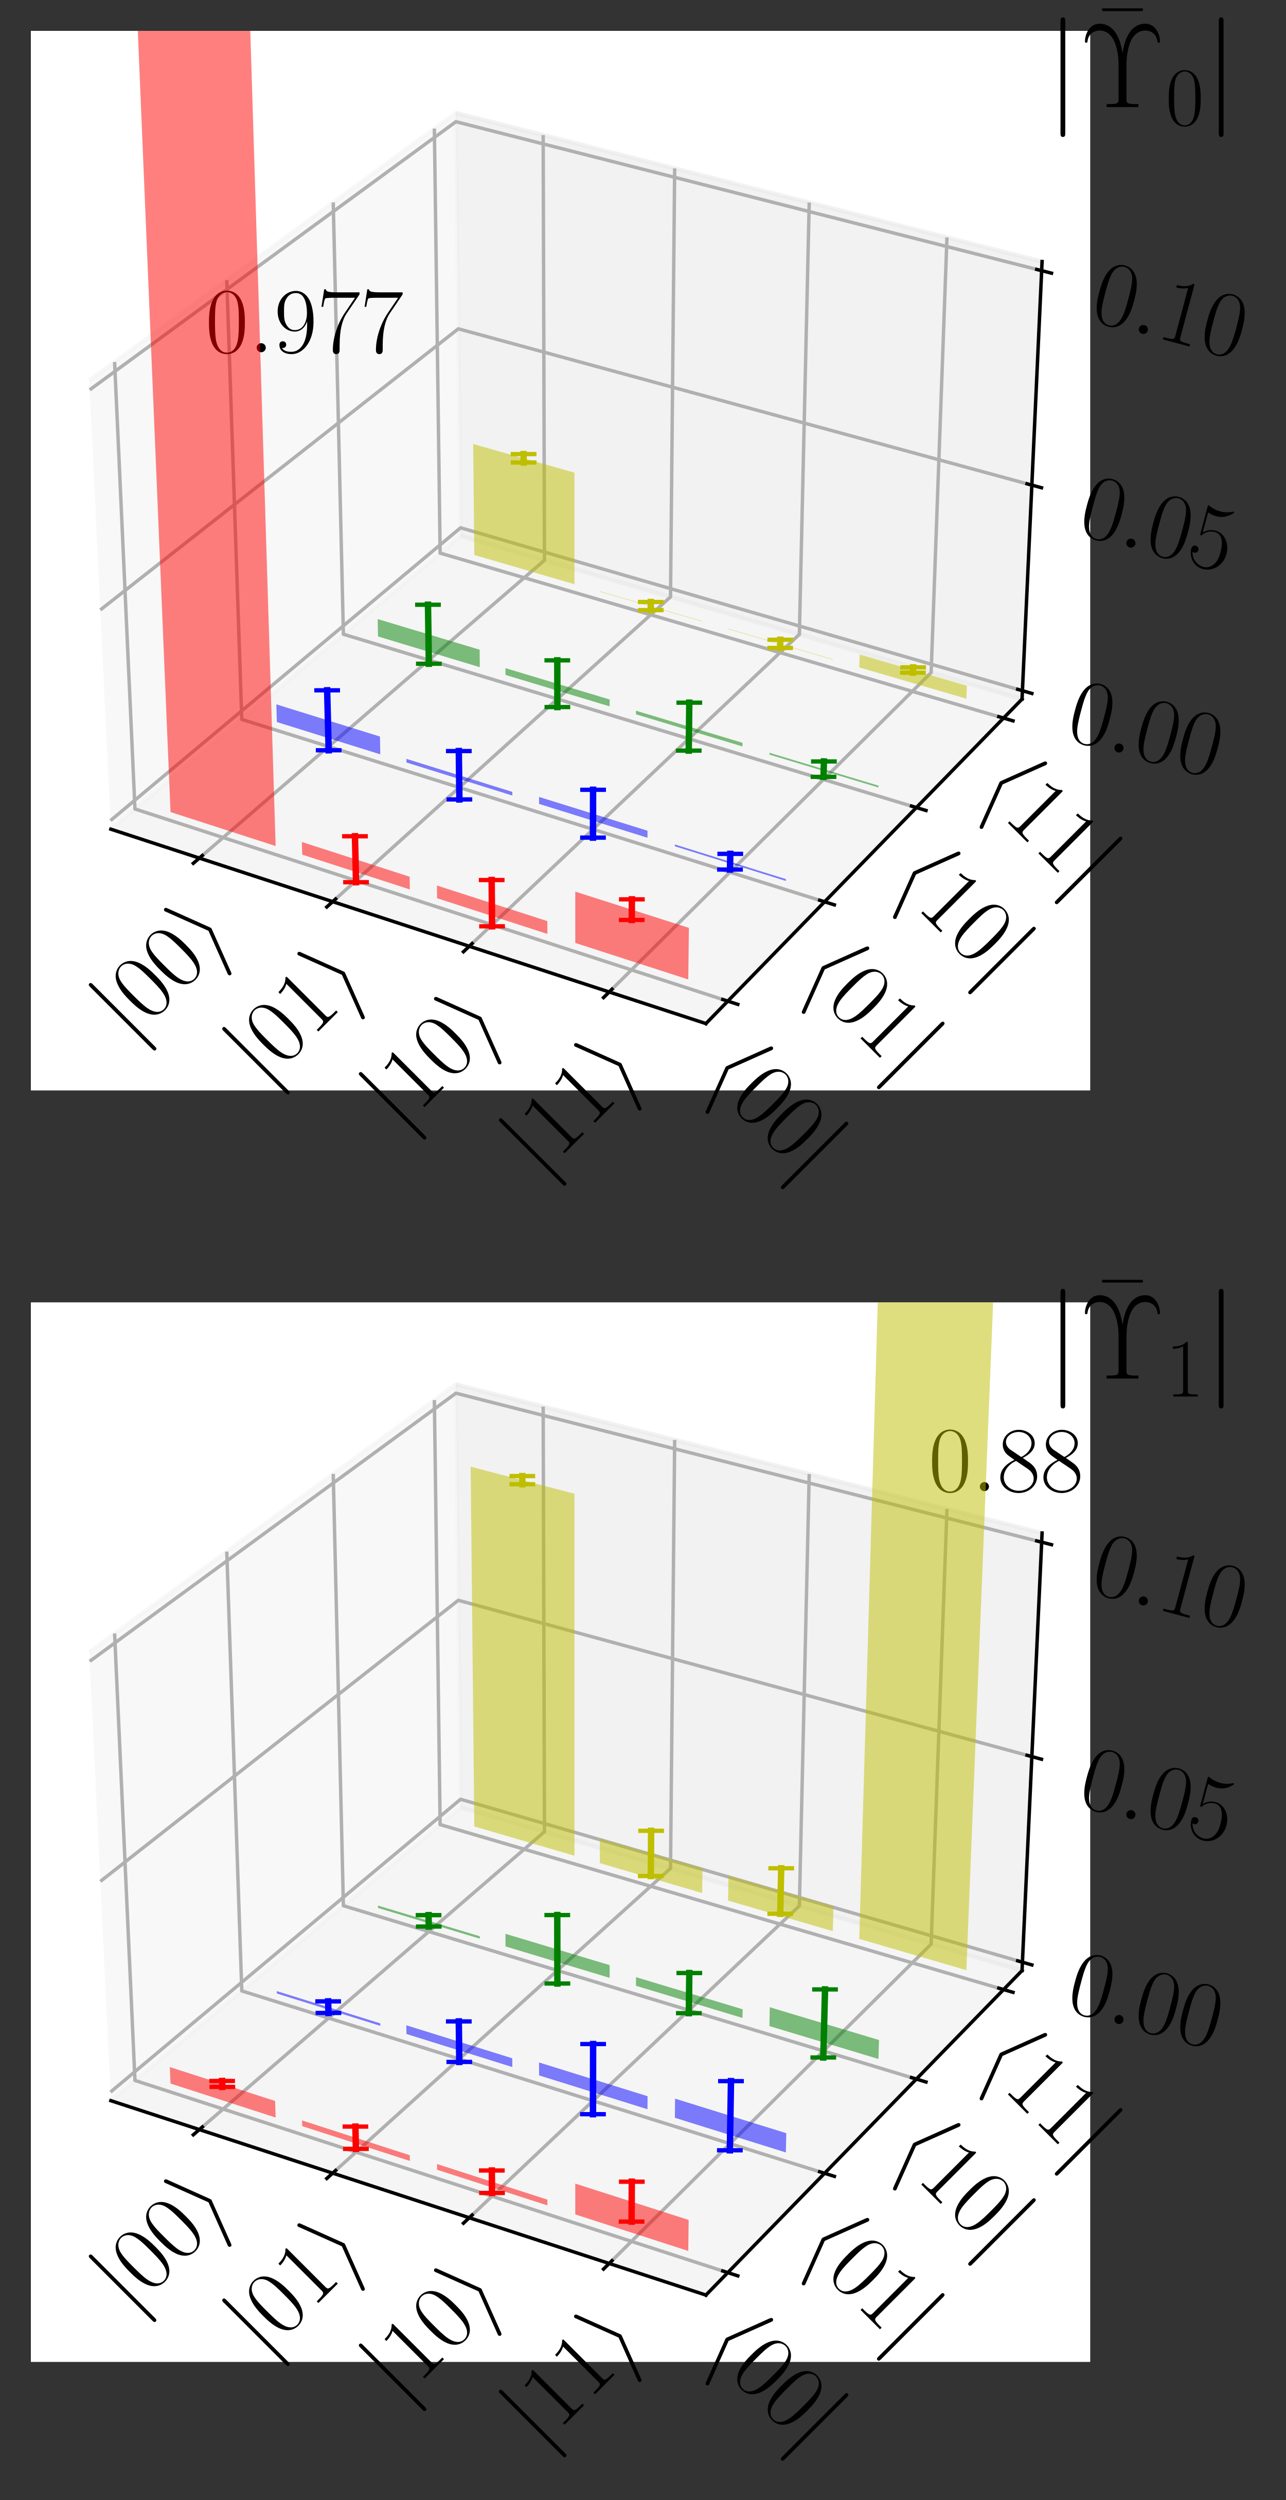 <?xml version="1.0" encoding="utf-8" standalone="no"?>
<!DOCTYPE svg PUBLIC "-//W3C//DTD SVG 1.1//EN"
  "http://www.w3.org/Graphics/SVG/1.1/DTD/svg11.dtd">
<!-- Created with matplotlib (https://matplotlib.org/) -->
<svg height="583.051pt" version="1.1" viewBox="0 0 299.957 583.051" width="299.957pt" xmlns="http://www.w3.org/2000/svg" xmlns:xlink="http://www.w3.org/1999/xlink">
 <rect x="0" y="0" width="299.957" height="583.051" fill="#333333" stroke="none"/>
 <defs>
  <style type="text/css">*{stroke-linecap:butt;stroke-linejoin:round;}</style>
 </defs>
 <g id="figure_1">
  <g id="patch_1">
   <path d="M 0 583.051 
L 299.957 583.051 
L 299.957 0 
L 0 0 
z
" style="fill:none;"/>
  </g>
  <g id="patch_2">
   <path d="M 7.2 254.291 
L 254.291 254.291 
L 254.291 7.2 
L 7.2 7.2 
z
" style="fill:#ffffff;"/>
  </g>
  <g id="pane3d_1">
   <g id="patch_3">
    <path d="M 25.857 193.366 
L 107.455 124.97 
L 106.32 26.329 
L 20.818 88.725 
" style="fill:#f2f2f2;opacity:0.5;stroke:#f2f2f2;stroke-linejoin:miter;"/>
   </g>
  </g>
  <g id="pane3d_2">
   <g id="patch_4">
    <path d="M 107.455 124.97 
L 238.389 163.027 
L 243.062 60.989 
L 106.32 26.329 
" style="fill:#e6e6e6;opacity:0.5;stroke:#e6e6e6;stroke-linejoin:miter;"/>
   </g>
  </g>
  <g id="pane3d_3">
   <g id="patch_5">
    <path d="M 25.857 193.366 
L 164.654 238.697 
L 238.389 163.027 
L 107.455 124.97 
" style="fill:#ececec;opacity:0.5;stroke:#ececec;stroke-linejoin:miter;"/>
   </g>
  </g>
  <g id="axis3d_1">
   <g id="line2d_1">
    <path d="M 25.857 193.366 
L 164.654 238.697 
" style="fill:none;stroke:#000000;stroke-linecap:square;stroke-width:0.8;"/>
   </g>
   <g id="Line3DCollection_1">
    <path d="M 46.496 200.107 
L 126.998 130.65 
L 126.694 31.494 
" style="fill:none;stroke:#b0b0b0;stroke-width:0.8;"/>
    <path d="M 77.595 210.264 
L 156.397 139.195 
L 157.365 39.268 
" style="fill:none;stroke:#b0b0b0;stroke-width:0.8;"/>
    <path d="M 109.451 220.668 
L 186.451 147.931 
L 188.751 47.223 
" style="fill:none;stroke:#b0b0b0;stroke-width:0.8;"/>
    <path d="M 142.092 231.329 
L 217.184 156.864 
L 220.877 55.366 
" style="fill:none;stroke:#b0b0b0;stroke-width:0.8;"/>
   </g>
   <g id="xtick_1">
    <g id="line2d_2">
     <path d="M 47.198 199.502 
L 45.091 201.32 
" style="fill:none;stroke:#000000;stroke-linecap:square;stroke-width:0.8;"/>
    </g>
    <g id="text_1">
     <!-- $|00\rangle$ -->
     <g transform="translate(30.311 243.135)rotate(-45)scale(0.22 -0.22)">
      <defs>
       <path d="M 15.906 71.406 
C 15.906 73.203 15.906 75 13.906 75 
C 11.906 75 11.906 73.203 11.906 71.406 
L 11.906 -21.406 
C 11.906 -23.203 11.906 -25 13.906 -25 
C 15.906 -25 15.906 -23.203 15.906 -21.406 
z
" id="CMSY10-106"/>
       <path d="M 42 31.641 
C 42 37.75 41.906 48.125 37.703 56.109 
C 34 63.109 28.094 65.594 22.906 65.594 
C 18.094 65.594 12 63.406 8.203 56.203 
C 4.203 48.719 3.797 39.438 3.797 31.641 
C 3.797 25.953 3.906 17.281 7 9.672 
C 11.297 -0.609 19 -2 22.906 -2 
C 27.5 -2 34.5 -0.109 38.594 9.375 
C 41.594 16.281 42 24.359 42 31.641 
z
M 22.906 -0.406 
C 16.5 -0.406 12.703 5.078 11.297 12.688 
C 10.203 18.562 10.203 27.156 10.203 32.75 
C 10.203 40.438 10.203 46.828 11.5 52.922 
C 13.406 61.391 19 64 22.906 64 
C 27 64 32.297 61.297 34.203 53.125 
C 35.5 47.438 35.594 40.734 35.594 32.75 
C 35.594 26.25 35.594 18.266 34.406 12.375 
C 32.297 1.484 26.406 -0.406 22.906 -0.406 
z
" id="CMR17-48"/>
       <path d="M 27.297 23.297 
C 27.797 24.5 27.797 24.703 27.797 25 
C 27.797 25.297 27.797 25.5 27.297 26.703 
L 9.797 72.703 
C 9.203 74.406 8.594 75 7.5 75 
C 6.406 75 5.5 74.094 5.5 73 
C 5.5 72.703 5.5 72.5 6 71.406 
L 23.703 25 
L 6 -21.203 
C 5.5 -22.297 5.5 -22.5 5.5 -23 
C 5.5 -24.094 6.406 -25 7.5 -25 
C 8.797 -25 9.203 -24 9.594 -23 
z
" id="CMSY10-105"/>
      </defs>
      <use transform="scale(0.996)" xlink:href="#CMSY10-106"/>
      <use transform="translate(27.674 0)scale(0.996)" xlink:href="#CMR17-48"/>
      <use transform="translate(73.365 0)scale(0.996)" xlink:href="#CMR17-48"/>
      <use transform="translate(119.055 0)scale(0.996)" xlink:href="#CMSY10-105"/>
     </g>
    </g>
   </g>
   <g id="xtick_2">
    <g id="line2d_3">
     <path d="M 78.282 209.644 
L 76.217 211.506 
" style="fill:none;stroke:#000000;stroke-linecap:square;stroke-width:0.8;"/>
    </g>
    <g id="text_2">
     <!-- $|01\rangle$ -->
     <g transform="translate(61.425 253.392)rotate(-45)scale(0.22 -0.22)">
      <defs>
       <path d="M 26.594 63.406 
C 26.594 65.5 26.5 65.5 25.094 65.5 
C 21.203 61.188 15.297 59.797 9.703 59.797 
C 9.406 59.797 8.906 59.797 8.797 59.5 
C 8.703 59.297 8.703 59.094 8.703 57 
C 11.797 57 17 57.594 21 59.984 
L 21 7.203 
C 21 3.688 20.797 2.5 12.203 2.5 
L 9.203 2.5 
L 9.203 0 
C 14 0 19 0 23.797 0 
C 28.594 0 33.594 0 38.406 0 
L 38.406 2.5 
L 35.406 2.5 
C 26.797 2.5 26.594 3.594 26.594 7.156 
z
" id="CMR17-49"/>
      </defs>
      <use transform="scale(0.996)" xlink:href="#CMSY10-106"/>
      <use transform="translate(27.674 0)scale(0.996)" xlink:href="#CMR17-48"/>
      <use transform="translate(73.365 0)scale(0.996)" xlink:href="#CMR17-49"/>
      <use transform="translate(119.055 0)scale(0.996)" xlink:href="#CMSY10-105"/>
     </g>
    </g>
   </g>
   <g id="xtick_3">
    <g id="line2d_4">
     <path d="M 110.123 220.033 
L 108.103 221.94 
" style="fill:none;stroke:#000000;stroke-linecap:square;stroke-width:0.8;"/>
    </g>
    <g id="text_3">
     <!-- $|10\rangle$ -->
     <g transform="translate(93.298 263.9)rotate(-45)scale(0.22 -0.22)">
      <use transform="scale(0.996)" xlink:href="#CMSY10-106"/>
      <use transform="translate(27.674 0)scale(0.996)" xlink:href="#CMR17-49"/>
      <use transform="translate(73.365 0)scale(0.996)" xlink:href="#CMR17-48"/>
      <use transform="translate(119.055 0)scale(0.996)" xlink:href="#CMSY10-105"/>
     </g>
    </g>
   </g>
   <g id="xtick_4">
    <g id="line2d_5">
     <path d="M 142.748 230.678 
L 140.777 232.633 
" style="fill:none;stroke:#000000;stroke-linecap:square;stroke-width:0.8;"/>
    </g>
    <g id="text_4">
     <!-- $|11\rangle$ -->
     <g transform="translate(125.959 274.667)rotate(-45)scale(0.22 -0.22)">
      <use transform="scale(0.996)" xlink:href="#CMSY10-106"/>
      <use transform="translate(27.674 0)scale(0.996)" xlink:href="#CMR17-49"/>
      <use transform="translate(73.365 0)scale(0.996)" xlink:href="#CMR17-49"/>
      <use transform="translate(119.055 0)scale(0.996)" xlink:href="#CMSY10-105"/>
     </g>
    </g>
   </g>
  </g>
  <g id="axis3d_2">
   <g id="line2d_6">
    <path d="M 238.389 163.027 
L 164.654 238.697 
" style="fill:none;stroke:#000000;stroke-linecap:square;stroke-width:0.8;"/>
   </g>
   <g id="Line3DCollection_2">
    <path d="M 26.731 84.41 
L 31.48 188.653 
L 169.756 233.462 
" style="fill:none;stroke:#b0b0b0;stroke-width:0.8;"/>
    <path d="M 52.896 65.316 
L 56.398 167.766 
L 192.329 210.297 
" style="fill:none;stroke:#b0b0b0;stroke-width:0.8;"/>
    <path d="M 77.725 47.197 
L 80.096 147.902 
L 213.739 188.324 
" style="fill:none;stroke:#b0b0b0;stroke-width:0.8;"/>
    <path d="M 101.316 29.982 
L 102.661 128.987 
L 234.076 167.454 
" style="fill:none;stroke:#b0b0b0;stroke-width:0.8;"/>
   </g>
   <g id="xtick_5">
    <g id="line2d_7">
     <path d="M 168.591 233.084 
L 172.09 234.218 
" style="fill:none;stroke:#000000;stroke-linecap:square;stroke-width:0.8;"/>
    </g>
    <g id="text_5">
     <!-- $\langle 00|$ -->
     <g transform="translate(163.731 250.92)rotate(-315)scale(0.22 -0.22)">
      <defs>
       <path d="M 32.797 71.203 
C 33.297 72.297 33.297 72.5 33.297 73 
C 33.297 74.094 32.406 75 31.297 75 
C 30.406 75 29.703 74.5 29 72.703 
L 11.5 26.797 
C 11.297 26.203 11 25.594 11 25 
C 11 24.703 11 24.5 11.5 23.297 
L 29 -22.594 
C 29.406 -23.703 29.906 -25 31.297 -25 
C 32.406 -25 33.297 -24.094 33.297 -23 
C 33.297 -22.703 33.297 -22.5 32.797 -21.406 
L 15.094 25 
z
" id="CMSY10-104"/>
      </defs>
      <use transform="scale(0.996)" xlink:href="#CMSY10-104"/>
      <use transform="translate(38.744 0)scale(0.996)" xlink:href="#CMR17-48"/>
      <use transform="translate(84.434 0)scale(0.996)" xlink:href="#CMR17-48"/>
      <use transform="translate(130.125 0)scale(0.996)" xlink:href="#CMSY10-106"/>
     </g>
    </g>
   </g>
   <g id="xtick_6">
    <g id="line2d_8">
     <path d="M 191.185 209.939 
L 194.619 211.014 
" style="fill:none;stroke:#000000;stroke-linecap:square;stroke-width:0.8;"/>
    </g>
    <g id="text_6">
     <!-- $\langle 01|$ -->
     <g transform="translate(186.162 227.595)rotate(-315)scale(0.22 -0.22)">
      <use transform="scale(0.996)" xlink:href="#CMSY10-104"/>
      <use transform="translate(38.744 0)scale(0.996)" xlink:href="#CMR17-48"/>
      <use transform="translate(84.434 0)scale(0.996)" xlink:href="#CMR17-49"/>
      <use transform="translate(130.125 0)scale(0.996)" xlink:href="#CMSY10-106"/>
     </g>
    </g>
   </g>
   <g id="xtick_7">
    <g id="line2d_9">
     <path d="M 212.616 187.984 
L 215.989 189.005 
" style="fill:none;stroke:#000000;stroke-linecap:square;stroke-width:0.8;"/>
    </g>
    <g id="text_7">
     <!-- $\langle 10|$ -->
     <g transform="translate(207.438 205.47)rotate(-315)scale(0.22 -0.22)">
      <use transform="scale(0.996)" xlink:href="#CMSY10-104"/>
      <use transform="translate(38.744 0)scale(0.996)" xlink:href="#CMR17-49"/>
      <use transform="translate(84.434 0)scale(0.996)" xlink:href="#CMR17-48"/>
      <use transform="translate(130.125 0)scale(0.996)" xlink:href="#CMSY10-106"/>
     </g>
    </g>
   </g>
   <g id="xtick_8">
    <g id="line2d_10">
     <path d="M 232.973 167.131 
L 236.285 168.1 
" style="fill:none;stroke:#000000;stroke-linecap:square;stroke-width:0.8;"/>
    </g>
    <g id="text_8">
     <!-- $\langle 11|$ -->
     <g transform="translate(227.646 184.456)rotate(-315)scale(0.22 -0.22)">
      <use transform="scale(0.996)" xlink:href="#CMSY10-104"/>
      <use transform="translate(38.744 0)scale(0.996)" xlink:href="#CMR17-49"/>
      <use transform="translate(84.434 0)scale(0.996)" xlink:href="#CMR17-49"/>
      <use transform="translate(130.125 0)scale(0.996)" xlink:href="#CMSY10-106"/>
     </g>
    </g>
   </g>
  </g>
  <g id="axis3d_3">
   <g id="line2d_11">
    <path d="M 238.389 163.027 
L 243.062 60.989 
" style="fill:none;stroke:#000000;stroke-linecap:square;stroke-width:0.8;"/>
   </g>
   <g id="Line3DCollection_3">
    <path d="M 238.479 161.072 
L 107.433 123.076 
L 25.761 191.365 
" style="fill:none;stroke:#b0b0b0;stroke-width:0.8;"/>
    <path d="M 240.675 113.126 
L 106.899 76.678 
L 23.395 142.236 
" style="fill:none;stroke:#b0b0b0;stroke-width:0.8;"/>
    <path d="M 242.964 63.12 
L 106.344 28.384 
L 20.923 90.913 
" style="fill:none;stroke:#b0b0b0;stroke-width:0.8;"/>
   </g>
   <g id="xtick_9">
    <g id="line2d_12">
     <path d="M 237.379 160.753 
L 240.681 161.711 
" style="fill:none;stroke:#000000;stroke-linecap:square;stroke-width:0.8;"/>
    </g>
    <g id="text_9">
     <!-- $\mathdefault{0.00}$ -->
     <g transform="translate(248.147 172.094)rotate(-345)scale(0.22 -0.22)">
      <defs>
       <path d="M 18.406 4.797 
C 18.406 7.688 16 9.672 13.594 9.672 
C 10.703 9.672 8.703 7.281 8.703 4.891 
C 8.703 2 11.094 0 13.5 0 
C 16.406 0 18.406 2.391 18.406 4.797 
z
" id="CMMI12-58"/>
      </defs>
      <use transform="scale(0.996)" xlink:href="#CMR17-48"/>
      <use transform="translate(45.69 0)scale(0.996)" xlink:href="#CMMI12-58"/>
      <use transform="translate(72.788 0)scale(0.996)" xlink:href="#CMR17-48"/>
      <use transform="translate(118.478 0)scale(0.996)" xlink:href="#CMR17-48"/>
     </g>
    </g>
   </g>
   <g id="xtick_10">
    <g id="line2d_13">
     <path d="M 239.551 112.82 
L 242.925 113.739 
" style="fill:none;stroke:#000000;stroke-linecap:square;stroke-width:0.8;"/>
    </g>
    <g id="text_10">
     <!-- $\mathdefault{0.05}$ -->
     <g transform="translate(250.929 124.31)rotate(-345)scale(0.22 -0.22)">
      <defs>
       <path d="M 11.406 57.688 
C 12.406 57.281 16.5 56 20.703 56 
C 30 56 35.094 61.109 38 64.062 
C 38 64.953 38 65.5 37.406 65.5 
C 37.297 65.5 37.094 65.5 36.297 65.047 
C 32.797 63.406 28.703 62.078 23.703 62.078 
C 20.703 62.078 16.203 62.484 11.297 64.672 
C 10.203 65.172 10 65.172 9.906 65.172 
C 9.406 65.172 9.297 65.062 9.297 63.078 
L 9.297 34.422 
C 9.297 32.641 9.297 32.141 10.297 32.141 
C 10.797 32.141 11 32.344 11.5 33.031 
C 14.703 37.516 19.094 39.406 24.094 39.406 
C 27.594 39.406 35.094 37.219 35.094 20.141 
C 35.094 16.953 35.094 11.172 32.094 6.578 
C 29.594 2.484 25.703 0.391 21.406 0.391 
C 14.797 0.391 8.094 5 6.297 12.719 
C 6.703 12.609 7.5 12.422 7.906 12.422 
C 9.203 12.422 11.703 13.125 11.703 16.219 
C 11.703 18.906 9.797 20 7.906 20 
C 5.594 20 4.094 18.594 4.094 15.797 
C 4.094 7.094 11 -2 21.594 -2 
C 31.906 -2 41.703 6.875 41.703 19.75 
C 41.703 31.719 33.906 41 24.203 41 
C 19.094 41 14.797 39.109 11.406 35.531 
z
" id="CMR17-53"/>
      </defs>
      <use transform="scale(0.996)" xlink:href="#CMR17-48"/>
      <use transform="translate(45.69 0)scale(0.996)" xlink:href="#CMMI12-58"/>
      <use transform="translate(72.788 0)scale(0.996)" xlink:href="#CMR17-48"/>
      <use transform="translate(118.478 0)scale(0.996)" xlink:href="#CMR17-53"/>
     </g>
    </g>
   </g>
   <g id="xtick_11">
    <g id="line2d_14">
     <path d="M 241.815 62.828 
L 245.265 63.705 
" style="fill:none;stroke:#000000;stroke-linecap:square;stroke-width:0.8;"/>
    </g>
    <g id="text_11">
     <!-- $\mathdefault{0.10}$ -->
     <g transform="translate(253.829 74.483)rotate(-345)scale(0.22 -0.22)">
      <use transform="scale(0.996)" xlink:href="#CMR17-48"/>
      <use transform="translate(45.69 0)scale(0.996)" xlink:href="#CMMI12-58"/>
      <use transform="translate(72.788 0)scale(0.996)" xlink:href="#CMR17-49"/>
      <use transform="translate(118.478 0)scale(0.996)" xlink:href="#CMR17-48"/>
     </g>
    </g>
   </g>
  </g>
  <g id="axes_1">
   <g id="line2d_15">
    <path clip-path="url(#pc830163809)" style="fill:none;stroke:#ff0000;stroke-linecap:square;stroke-width:1.5;"/>
    <defs>
     <path d="M 3 0 
L -3 -0 
" id="mb0f6b92f96" style="stroke:#ff0000;"/>
    </defs>
    <g clip-path="url(#pc830163809)"/>
   </g>
   <g id="line2d_16">
    <path clip-path="url(#pc830163809)" d="M 82.797 195.015 
L 83.042 205.727 
" style="fill:none;stroke:#ff0000;stroke-linecap:square;stroke-width:1.5;"/>
    <g clip-path="url(#pc830163809)">
     <use style="fill:#ff0000;stroke:#ff0000;" x="82.797" xlink:href="#mb0f6b92f96" y="195.015"/>
     <use style="fill:#ff0000;stroke:#ff0000;" x="83.042" xlink:href="#mb0f6b92f96" y="205.727"/>
    </g>
   </g>
   <g id="line2d_17">
    <path clip-path="url(#pc830163809)" d="M 114.679 205.222 
L 114.773 216.014 
" style="fill:none;stroke:#ff0000;stroke-linecap:square;stroke-width:1.5;"/>
    <g clip-path="url(#pc830163809)">
     <use style="fill:#ff0000;stroke:#ff0000;" x="114.679" xlink:href="#mb0f6b92f96" y="205.222"/>
     <use style="fill:#ff0000;stroke:#ff0000;" x="114.773" xlink:href="#mb0f6b92f96" y="216.014"/>
    </g>
   </g>
   <g id="line2d_18">
    <path clip-path="url(#pc830163809)" d="M 147.383 209.726 
L 147.354 214.535 
" style="fill:none;stroke:#ff0000;stroke-linecap:square;stroke-width:1.5;"/>
    <g clip-path="url(#pc830163809)">
     <use style="fill:#ff0000;stroke:#ff0000;" x="147.383" xlink:href="#mb0f6b92f96" y="209.726"/>
     <use style="fill:#ff0000;stroke:#ff0000;" x="147.354" xlink:href="#mb0f6b92f96" y="214.535"/>
    </g>
   </g>
   <g id="line2d_19">
    <path clip-path="url(#pc830163809)" d="M 76.307 160.981 
L 76.661 174.965 
" style="fill:none;stroke:#0000ff;stroke-linecap:square;stroke-width:1.5;"/>
    <defs>
     <path d="M 3 0 
L -3 -0 
" id="me039ef6710" style="stroke:#0000ff;"/>
    </defs>
    <g clip-path="url(#pc830163809)">
     <use style="fill:#0000ff;stroke:#0000ff;" x="76.307" xlink:href="#me039ef6710" y="160.981"/>
     <use style="fill:#0000ff;stroke:#0000ff;" x="76.661" xlink:href="#me039ef6710" y="174.965"/>
    </g>
   </g>
   <g id="line2d_20">
    <path clip-path="url(#pc830163809)" d="M 107.018 175.144 
L 107.153 186.426 
" style="fill:none;stroke:#0000ff;stroke-linecap:square;stroke-width:1.5;"/>
    <g clip-path="url(#pc830163809)">
     <use style="fill:#0000ff;stroke:#0000ff;" x="107.018" xlink:href="#me039ef6710" y="175.144"/>
     <use style="fill:#0000ff;stroke:#0000ff;" x="107.153" xlink:href="#me039ef6710" y="186.426"/>
    </g>
   </g>
   <g id="line2d_21">
    <path clip-path="url(#pc830163809)" d="M 138.336 184.174 
L 138.315 195.332 
" style="fill:none;stroke:#0000ff;stroke-linecap:square;stroke-width:1.5;"/>
    <g clip-path="url(#pc830163809)">
     <use style="fill:#0000ff;stroke:#0000ff;" x="138.336" xlink:href="#me039ef6710" y="184.174"/>
     <use style="fill:#0000ff;stroke:#0000ff;" x="138.315" xlink:href="#me039ef6710" y="195.332"/>
    </g>
   </g>
   <g id="line2d_22">
    <path clip-path="url(#pc830163809)" d="M 170.332 199.123 
L 170.273 202.774 
" style="fill:none;stroke:#0000ff;stroke-linecap:square;stroke-width:1.5;"/>
    <g clip-path="url(#pc830163809)">
     <use style="fill:#0000ff;stroke:#0000ff;" x="170.332" xlink:href="#me039ef6710" y="199.123"/>
     <use style="fill:#0000ff;stroke:#0000ff;" x="170.273" xlink:href="#me039ef6710" y="202.774"/>
    </g>
   </g>
   <g id="line2d_23">
    <path clip-path="url(#pc830163809)" d="M 99.826 141.021 
L 100.031 154.78 
" style="fill:none;stroke:#008000;stroke-linecap:square;stroke-width:1.5;"/>
    <defs>
     <path d="M 3 0 
L -3 -0 
" id="m428f5122a8" style="stroke:#008000;"/>
    </defs>
    <g clip-path="url(#pc830163809)">
     <use style="fill:#008000;stroke:#008000;" x="99.826" xlink:href="#m428f5122a8" y="141.021"/>
     <use style="fill:#008000;stroke:#008000;" x="100.031" xlink:href="#m428f5122a8" y="154.78"/>
    </g>
   </g>
   <g id="line2d_24">
    <path clip-path="url(#pc830163809)" d="M 129.988 153.99 
L 130.007 164.886 
" style="fill:none;stroke:#008000;stroke-linecap:square;stroke-width:1.5;"/>
    <g clip-path="url(#pc830163809)">
     <use style="fill:#008000;stroke:#008000;" x="129.988" xlink:href="#m428f5122a8" y="153.99"/>
     <use style="fill:#008000;stroke:#008000;" x="130.007" xlink:href="#m428f5122a8" y="164.886"/>
    </g>
   </g>
   <g id="line2d_25">
    <path clip-path="url(#pc830163809)" d="M 160.778 163.859 
L 160.647 175.041 
" style="fill:none;stroke:#008000;stroke-linecap:square;stroke-width:1.5;"/>
    <g clip-path="url(#pc830163809)">
     <use style="fill:#008000;stroke:#008000;" x="160.778" xlink:href="#m428f5122a8" y="163.859"/>
     <use style="fill:#008000;stroke:#008000;" x="160.647" xlink:href="#m428f5122a8" y="175.041"/>
    </g>
   </g>
   <g id="line2d_26">
    <path clip-path="url(#pc830163809)" d="M 192.176 177.568 
L 192.084 181.16 
" style="fill:none;stroke:#008000;stroke-linecap:square;stroke-width:1.5;"/>
    <g clip-path="url(#pc830163809)">
     <use style="fill:#008000;stroke:#008000;" x="192.176" xlink:href="#m428f5122a8" y="177.568"/>
     <use style="fill:#008000;stroke:#008000;" x="192.084" xlink:href="#m428f5122a8" y="181.16"/>
    </g>
   </g>
   <g id="line2d_27">
    <path clip-path="url(#pc830163809)" d="M 122.125 105.896 
L 122.135 107.85 
" style="fill:none;stroke:#bfbf00;stroke-linecap:square;stroke-width:1.5;"/>
    <defs>
     <path d="M 3 0 
L -3 -0 
" id="mb341ab6b7a" style="stroke:#bfbf00;"/>
    </defs>
    <g clip-path="url(#pc830163809)">
     <use style="fill:#bfbf00;stroke:#bfbf00;" x="122.125" xlink:href="#mb341ab6b7a" y="105.896"/>
     <use style="fill:#bfbf00;stroke:#bfbf00;" x="122.135" xlink:href="#mb341ab6b7a" y="107.85"/>
    </g>
   </g>
   <g id="line2d_28">
    <path clip-path="url(#pc830163809)" d="M 151.798 140.387 
L 151.783 142.281 
" style="fill:none;stroke:#bfbf00;stroke-linecap:square;stroke-width:1.5;"/>
    <g clip-path="url(#pc830163809)">
     <use style="fill:#bfbf00;stroke:#bfbf00;" x="151.798" xlink:href="#mb341ab6b7a" y="140.387"/>
     <use style="fill:#bfbf00;stroke:#bfbf00;" x="151.783" xlink:href="#mb341ab6b7a" y="142.281"/>
    </g>
   </g>
   <g id="line2d_29">
    <path clip-path="url(#pc830163809)" d="M 182.002 149.194 
L 181.962 151.102 
" style="fill:none;stroke:#bfbf00;stroke-linecap:square;stroke-width:1.5;"/>
    <g clip-path="url(#pc830163809)">
     <use style="fill:#bfbf00;stroke:#bfbf00;" x="182.002" xlink:href="#mb341ab6b7a" y="149.194"/>
     <use style="fill:#bfbf00;stroke:#bfbf00;" x="181.962" xlink:href="#mb341ab6b7a" y="151.102"/>
    </g>
   </g>
   <g id="line2d_30">
    <path clip-path="url(#pc830163809)" d="M 212.981 155.632 
L 212.938 156.873 
" style="fill:none;stroke:#bfbf00;stroke-linecap:square;stroke-width:1.5;"/>
    <g clip-path="url(#pc830163809)">
     <use style="fill:#bfbf00;stroke:#bfbf00;" x="212.981" xlink:href="#mb341ab6b7a" y="155.632"/>
     <use style="fill:#bfbf00;stroke:#bfbf00;" x="212.938" xlink:href="#mb341ab6b7a" y="156.873"/>
    </g>
   </g>
   <g id="patch_6">
    <path clip-path="url(#pc830163809)" d="M 139.9 137.968 
L 163.785 144.942 
L 163.786 144.836 
L 139.901 137.863 
L 139.9 137.968 
" style="fill:#bfbf00;opacity:0.5;"/>
   </g>
   <g id="text_12">
    <!-- $0.977$ -->
    <g transform="translate(47.912 82.146)scale(0.22 -0.22)">
     <defs>
      <path d="M 35.203 29.125 
C 35.203 7.25 26.094 0.484 18.594 0.484 
C 16.297 0.484 10.703 0.484 8.406 4.594 
C 11 4.188 12.906 5.578 12.906 8.094 
C 12.906 10.812 10.703 11.703 9.297 11.703 
C 8.406 11.703 5.703 11.297 5.703 7.906 
C 5.703 1.109 11.594 -2 18.797 -2 
C 30.297 -2 42 10.531 42 32.391 
C 42 59.641 30.797 65.297 23.203 65.297 
C 13.297 65.297 3.797 56.688 3.797 43.406 
C 3.797 31.109 11.906 22 22.094 22 
C 30.5 22 34.203 29.734 35.203 33 
z
M 22.297 23.594 
C 19.594 23.594 15.797 24.094 12.703 30.031 
C 10.594 33.891 10.594 38.453 10.594 43.297 
C 10.594 49.156 10.594 53.203 13.406 57.562 
C 14.797 59.641 17.406 63 23.203 63 
C 35 63 35 45.078 35 41.125 
C 35 34.094 31.797 23.594 22.297 23.594 
z
" id="CMR17-57"/>
      <path d="M 45.094 61.578 
L 45.094 63.766 
L 21.594 63.766 
C 9.906 63.766 9.703 65.078 9.297 67 
L 7.5 67 
L 4.594 48.344 
L 6.406 48.344 
C 6.703 50.234 7.406 55.312 8.594 57.203 
C 9.203 58 16.594 58 18.297 58 
L 40.297 58 
L 29.203 41.578 
C 21.797 30.531 16.703 15.609 16.703 2.578 
C 16.703 1.391 16.703 -2 20.297 -2 
C 23.906 -2 23.906 1.391 23.906 2.672 
L 23.906 7.266 
C 23.906 23.562 26.703 34.312 31.297 41.188 
z
" id="CMR17-55"/>
     </defs>
     <use transform="scale(0.996)" xlink:href="#CMR17-48"/>
     <use transform="translate(45.69 0)scale(0.996)" xlink:href="#CMMI12-58"/>
     <use transform="translate(72.788 0)scale(0.996)" xlink:href="#CMR17-57"/>
     <use transform="translate(118.478 0)scale(0.996)" xlink:href="#CMR17-55"/>
     <use transform="translate(164.169 0)scale(0.996)" xlink:href="#CMR17-55"/>
    </g>
   </g>
   <g id="text_13">
    <!-- $|\bar\Upsilon_0|$ -->
    <g transform="translate(244.038 24.969)scale(0.28 -0.28)">
     <defs>
      <path d="M 39.906 55 
L 39.906 57.281 
L 5.906 57.281 
L 5.906 55 
z
" id="CMR17-22"/>
      <path d="M 39.297 35.141 
C 39.297 39.547 39.906 48.031 42.594 54.516 
C 45.406 61 49.797 64 55.203 64 
C 58.406 64 64.297 62.203 65.203 54.906 
C 65.297 54.109 65.297 53.812 66.203 53.812 
C 67.203 53.812 67.297 54.109 67.297 55.109 
C 67.297 60.406 63.797 69.703 55.094 69.703 
C 39.906 69.703 36.797 50.328 36.094 45.234 
L 36 45.234 
C 35.203 50.422 32 69.703 16.797 69.703 
C 8 69.703 4.594 60.312 4.594 55.109 
C 4.594 54.109 4.703 53.812 5.703 53.812 
C 6.594 53.812 6.594 54.109 6.703 54.906 
C 7.594 62.297 13.5 64 16.703 64 
C 31.703 64 32.703 41.141 32.703 35.141 
L 32.703 7.094 
C 32.703 3.5 32.5 2.5 24.906 2.5 
L 22.703 2.5 
L 22.703 0 
C 26.906 0 31.797 0 36 0 
C 40.203 0 45.094 0 49.297 0 
L 49.297 2.5 
L 47.094 2.5 
C 39.5 2.5 39.297 3.5 39.297 7.094 
z
" id="CMR17-7"/>
     </defs>
     <use transform="scale(0.996)" xlink:href="#CMSY10-106"/>
     <use transform="translate(40.686 25.176)scale(0.996)" xlink:href="#CMR17-22"/>
     <use transform="translate(27.674 0)scale(0.996)" xlink:href="#CMR17-7"/>
     <use transform="translate(99.389 -14.944)scale(0.697)" xlink:href="#CMR17-48"/>
     <use transform="translate(131.87 0)scale(0.996)" xlink:href="#CMSY10-106"/>
    </g>
   </g>
   <g id="patch_7">
    <path clip-path="url(#pc830163809)" d="M 110.632 129.422 
L 133.995 136.244 
L 133.994 110.222 
L 110.37 103.554 
L 110.632 129.422 
" style="fill:#bfbf00;opacity:0.5;"/>
   </g>
   <g id="patch_8">
    <path clip-path="url(#pc830163809)" d="M 169.823 146.705 
L 194.247 153.837 
L 194.249 153.73 
L 169.824 146.599 
L 169.823 146.705 
" style="fill:#bfbf00;opacity:0.5;"/>
   </g>
   <g id="patch_9">
    <path clip-path="url(#pc830163809)" d="M 88.174 148.422 
L 111.913 155.585 
L 111.873 151.507 
L 88.092 144.368 
L 88.174 148.422 
" style="fill:#008000;opacity:0.5;"/>
   </g>
   <g id="patch_10">
    <path clip-path="url(#pc830163809)" d="M 200.422 155.64 
L 225.403 162.934 
L 225.525 159.907 
L 200.509 152.631 
L 200.422 155.64 
" style="fill:#bfbf00;opacity:0.5;"/>
   </g>
   <g id="patch_11">
    <path clip-path="url(#pc830163809)" d="M 117.915 157.396 
L 142.197 164.723 
L 142.203 163.126 
L 117.903 155.809 
L 117.915 157.396 
" style="fill:#008000;opacity:0.5;"/>
   </g>
   <g id="patch_12">
    <path clip-path="url(#pc830163809)" d="M 148.337 166.575 
L 173.182 174.072 
L 173.197 173.226 
L 148.343 165.735 
L 148.337 166.575 
" style="fill:#008000;opacity:0.5;"/>
   </g>
   <g id="patch_13">
    <path clip-path="url(#pc830163809)" d="M 64.583 168.38 
L 88.707 175.91 
L 88.624 171.765 
L 64.457 164.259 
L 64.583 168.38 
" style="fill:#0000ff;opacity:0.5;"/>
   </g>
   <g id="patch_14">
    <path clip-path="url(#pc830163809)" d="M 179.465 175.968 
L 204.892 183.639 
L 204.905 183.218 
L 179.474 175.549 
L 179.465 175.968 
" style="fill:#008000;opacity:0.5;"/>
   </g>
   <g id="patch_15">
    <path clip-path="url(#pc830163809)" d="M 94.808 177.814 
L 119.499 185.521 
L 119.493 184.668 
L 94.793 176.966 
L 94.808 177.814 
" style="fill:#0000ff;opacity:0.5;"/>
   </g>
   <g id="patch_16">
    <path clip-path="url(#pc830163809)" d="M 125.744 187.47 
L 151.021 195.36 
L 151.033 193.726 
L 125.738 185.845 
L 125.744 187.47 
" style="fill:#0000ff;opacity:0.5;"/>
   </g>
   <g id="patch_17">
    <path clip-path="url(#pc830163809)" d="M 157.415 197.356 
L 183.3 205.436 
L 183.309 205.007 
L 157.42 196.93 
L 157.415 197.356 
" style="fill:#0000ff;opacity:0.5;"/>
   </g>
   <g id="patch_18">
    <path clip-path="url(#pc830163809)" d="M 70.493 199.3 
L 95.601 207.418 
L 95.55 204.453 
L 70.409 196.353 
L 70.493 199.3 
" style="fill:#ff0000;opacity:0.5;"/>
   </g>
   <g id="patch_19">
    <path clip-path="url(#pc830163809)" d="M 101.954 209.471 
L 127.675 217.787 
L 127.666 214.799 
L 101.911 206.502 
L 101.954 209.471 
" style="fill:#ff0000;opacity:0.5;"/>
   </g>
   <g id="patch_20">
    <path clip-path="url(#pc830163809)" d="M 134.184 219.891 
L 160.539 228.411 
L 160.683 216.378 
L 134.184 207.93 
L 134.184 219.891 
" style="fill:#ff0000;opacity:0.5;"/>
   </g>
   <g id="patch_21">
    <path clip-path="url(#pc830163809)" d="M 39.773 189.369 
L 64.291 197.295 
L 13.66 -1430.209 
L -27.539 -1417.507 
L 39.773 189.369 
" style="fill:#ff0000;opacity:0.5;"/>
   </g>
  </g>
  <g id="patch_22">
   <path d="M 7.2 550.8 
L 254.291 550.8 
L 254.291 303.709 
L 7.2 303.709 
z
" style="fill:#ffffff;"/>
  </g>
  <g id="pane3d_4">
   <g id="patch_23">
    <path d="M 25.857 489.875 
L 107.455 421.479 
L 106.32 322.838 
L 20.818 385.234 
" style="fill:#f2f2f2;opacity:0.5;stroke:#f2f2f2;stroke-linejoin:miter;"/>
   </g>
  </g>
  <g id="pane3d_5">
   <g id="patch_24">
    <path d="M 107.455 421.479 
L 238.389 459.536 
L 243.062 357.499 
L 106.32 322.838 
" style="fill:#e6e6e6;opacity:0.5;stroke:#e6e6e6;stroke-linejoin:miter;"/>
   </g>
  </g>
  <g id="pane3d_6">
   <g id="patch_25">
    <path d="M 25.857 489.875 
L 164.654 535.207 
L 238.389 459.536 
L 107.455 421.479 
" style="fill:#ececec;opacity:0.5;stroke:#ececec;stroke-linejoin:miter;"/>
   </g>
  </g>
  <g id="axis3d_4">
   <g id="line2d_31">
    <path d="M 25.857 489.875 
L 164.654 535.207 
" style="fill:none;stroke:#000000;stroke-linecap:square;stroke-width:0.8;"/>
   </g>
   <g id="Line3DCollection_4">
    <path d="M 46.496 496.616 
L 126.998 427.159 
L 126.694 328.003 
" style="fill:none;stroke:#b0b0b0;stroke-width:0.8;"/>
    <path d="M 77.595 506.773 
L 156.397 435.704 
L 157.365 335.777 
" style="fill:none;stroke:#b0b0b0;stroke-width:0.8;"/>
    <path d="M 109.451 517.177 
L 186.451 444.44 
L 188.751 343.732 
" style="fill:none;stroke:#b0b0b0;stroke-width:0.8;"/>
    <path d="M 142.092 527.838 
L 217.184 453.373 
L 220.877 351.875 
" style="fill:none;stroke:#b0b0b0;stroke-width:0.8;"/>
   </g>
   <g id="xtick_12">
    <g id="line2d_32">
     <path d="M 47.198 496.011 
L 45.091 497.829 
" style="fill:none;stroke:#000000;stroke-linecap:square;stroke-width:0.8;"/>
    </g>
    <g id="text_14">
     <!-- $|00\rangle$ -->
     <g transform="translate(30.311 539.644)rotate(-45)scale(0.22 -0.22)">
      <use transform="scale(0.996)" xlink:href="#CMSY10-106"/>
      <use transform="translate(27.674 0)scale(0.996)" xlink:href="#CMR17-48"/>
      <use transform="translate(73.365 0)scale(0.996)" xlink:href="#CMR17-48"/>
      <use transform="translate(119.055 0)scale(0.996)" xlink:href="#CMSY10-105"/>
     </g>
    </g>
   </g>
   <g id="xtick_13">
    <g id="line2d_33">
     <path d="M 78.282 506.153 
L 76.217 508.015 
" style="fill:none;stroke:#000000;stroke-linecap:square;stroke-width:0.8;"/>
    </g>
    <g id="text_15">
     <!-- $|01\rangle$ -->
     <g transform="translate(61.425 549.902)rotate(-45)scale(0.22 -0.22)">
      <use transform="scale(0.996)" xlink:href="#CMSY10-106"/>
      <use transform="translate(27.674 0)scale(0.996)" xlink:href="#CMR17-48"/>
      <use transform="translate(73.365 0)scale(0.996)" xlink:href="#CMR17-49"/>
      <use transform="translate(119.055 0)scale(0.996)" xlink:href="#CMSY10-105"/>
     </g>
    </g>
   </g>
   <g id="xtick_14">
    <g id="line2d_34">
     <path d="M 110.123 516.542 
L 108.103 518.45 
" style="fill:none;stroke:#000000;stroke-linecap:square;stroke-width:0.8;"/>
    </g>
    <g id="text_16">
     <!-- $|10\rangle$ -->
     <g transform="translate(93.298 560.409)rotate(-45)scale(0.22 -0.22)">
      <use transform="scale(0.996)" xlink:href="#CMSY10-106"/>
      <use transform="translate(27.674 0)scale(0.996)" xlink:href="#CMR17-49"/>
      <use transform="translate(73.365 0)scale(0.996)" xlink:href="#CMR17-48"/>
      <use transform="translate(119.055 0)scale(0.996)" xlink:href="#CMSY10-105"/>
     </g>
    </g>
   </g>
   <g id="xtick_15">
    <g id="line2d_35">
     <path d="M 142.748 527.187 
L 140.777 529.142 
" style="fill:none;stroke:#000000;stroke-linecap:square;stroke-width:0.8;"/>
    </g>
    <g id="text_17">
     <!-- $|11\rangle$ -->
     <g transform="translate(125.959 571.177)rotate(-45)scale(0.22 -0.22)">
      <use transform="scale(0.996)" xlink:href="#CMSY10-106"/>
      <use transform="translate(27.674 0)scale(0.996)" xlink:href="#CMR17-49"/>
      <use transform="translate(73.365 0)scale(0.996)" xlink:href="#CMR17-49"/>
      <use transform="translate(119.055 0)scale(0.996)" xlink:href="#CMSY10-105"/>
     </g>
    </g>
   </g>
  </g>
  <g id="axis3d_5">
   <g id="line2d_36">
    <path d="M 238.389 459.536 
L 164.654 535.207 
" style="fill:none;stroke:#000000;stroke-linecap:square;stroke-width:0.8;"/>
   </g>
   <g id="Line3DCollection_5">
    <path d="M 26.731 380.919 
L 31.48 485.162 
L 169.756 529.971 
" style="fill:none;stroke:#b0b0b0;stroke-width:0.8;"/>
    <path d="M 52.896 361.825 
L 56.398 464.275 
L 192.329 506.806 
" style="fill:none;stroke:#b0b0b0;stroke-width:0.8;"/>
    <path d="M 77.725 343.706 
L 80.096 444.411 
L 213.739 484.833 
" style="fill:none;stroke:#b0b0b0;stroke-width:0.8;"/>
    <path d="M 101.316 326.491 
L 102.661 425.496 
L 234.076 463.963 
" style="fill:none;stroke:#b0b0b0;stroke-width:0.8;"/>
   </g>
   <g id="xtick_16">
    <g id="line2d_37">
     <path d="M 168.591 529.593 
L 172.09 530.727 
" style="fill:none;stroke:#000000;stroke-linecap:square;stroke-width:0.8;"/>
    </g>
    <g id="text_18">
     <!-- $\langle 00|$ -->
     <g transform="translate(163.731 547.429)rotate(-315)scale(0.22 -0.22)">
      <use transform="scale(0.996)" xlink:href="#CMSY10-104"/>
      <use transform="translate(38.744 0)scale(0.996)" xlink:href="#CMR17-48"/>
      <use transform="translate(84.434 0)scale(0.996)" xlink:href="#CMR17-48"/>
      <use transform="translate(130.125 0)scale(0.996)" xlink:href="#CMSY10-106"/>
     </g>
    </g>
   </g>
   <g id="xtick_17">
    <g id="line2d_38">
     <path d="M 191.185 506.448 
L 194.619 507.523 
" style="fill:none;stroke:#000000;stroke-linecap:square;stroke-width:0.8;"/>
    </g>
    <g id="text_19">
     <!-- $\langle 01|$ -->
     <g transform="translate(186.162 524.104)rotate(-315)scale(0.22 -0.22)">
      <use transform="scale(0.996)" xlink:href="#CMSY10-104"/>
      <use transform="translate(38.744 0)scale(0.996)" xlink:href="#CMR17-48"/>
      <use transform="translate(84.434 0)scale(0.996)" xlink:href="#CMR17-49"/>
      <use transform="translate(130.125 0)scale(0.996)" xlink:href="#CMSY10-106"/>
     </g>
    </g>
   </g>
   <g id="xtick_18">
    <g id="line2d_39">
     <path d="M 212.616 484.494 
L 215.989 485.514 
" style="fill:none;stroke:#000000;stroke-linecap:square;stroke-width:0.8;"/>
    </g>
    <g id="text_20">
     <!-- $\langle 10|$ -->
     <g transform="translate(207.438 501.979)rotate(-315)scale(0.22 -0.22)">
      <use transform="scale(0.996)" xlink:href="#CMSY10-104"/>
      <use transform="translate(38.744 0)scale(0.996)" xlink:href="#CMR17-49"/>
      <use transform="translate(84.434 0)scale(0.996)" xlink:href="#CMR17-48"/>
      <use transform="translate(130.125 0)scale(0.996)" xlink:href="#CMSY10-106"/>
     </g>
    </g>
   </g>
   <g id="xtick_19">
    <g id="line2d_40">
     <path d="M 232.973 463.64 
L 236.285 464.609 
" style="fill:none;stroke:#000000;stroke-linecap:square;stroke-width:0.8;"/>
    </g>
    <g id="text_21">
     <!-- $\langle 11|$ -->
     <g transform="translate(227.646 480.965)rotate(-315)scale(0.22 -0.22)">
      <use transform="scale(0.996)" xlink:href="#CMSY10-104"/>
      <use transform="translate(38.744 0)scale(0.996)" xlink:href="#CMR17-49"/>
      <use transform="translate(84.434 0)scale(0.996)" xlink:href="#CMR17-49"/>
      <use transform="translate(130.125 0)scale(0.996)" xlink:href="#CMSY10-106"/>
     </g>
    </g>
   </g>
  </g>
  <g id="axis3d_6">
   <g id="line2d_41">
    <path d="M 238.389 459.536 
L 243.062 357.499 
" style="fill:none;stroke:#000000;stroke-linecap:square;stroke-width:0.8;"/>
   </g>
   <g id="Line3DCollection_6">
    <path d="M 238.479 457.581 
L 107.433 419.585 
L 25.761 487.874 
" style="fill:none;stroke:#b0b0b0;stroke-width:0.8;"/>
    <path d="M 240.675 409.635 
L 106.899 373.187 
L 23.395 438.745 
" style="fill:none;stroke:#b0b0b0;stroke-width:0.8;"/>
    <path d="M 242.964 359.629 
L 106.344 324.894 
L 20.923 387.422 
" style="fill:none;stroke:#b0b0b0;stroke-width:0.8;"/>
   </g>
   <g id="xtick_20">
    <g id="line2d_42">
     <path d="M 237.379 457.262 
L 240.681 458.22 
" style="fill:none;stroke:#000000;stroke-linecap:square;stroke-width:0.8;"/>
    </g>
    <g id="text_22">
     <!-- $\mathdefault{0.00}$ -->
     <g transform="translate(248.147 468.603)rotate(-345)scale(0.22 -0.22)">
      <use transform="scale(0.996)" xlink:href="#CMR17-48"/>
      <use transform="translate(45.69 0)scale(0.996)" xlink:href="#CMMI12-58"/>
      <use transform="translate(72.788 0)scale(0.996)" xlink:href="#CMR17-48"/>
      <use transform="translate(118.478 0)scale(0.996)" xlink:href="#CMR17-48"/>
     </g>
    </g>
   </g>
   <g id="xtick_21">
    <g id="line2d_43">
     <path d="M 239.551 409.329 
L 242.925 410.248 
" style="fill:none;stroke:#000000;stroke-linecap:square;stroke-width:0.8;"/>
    </g>
    <g id="text_23">
     <!-- $\mathdefault{0.05}$ -->
     <g transform="translate(250.929 420.819)rotate(-345)scale(0.22 -0.22)">
      <use transform="scale(0.996)" xlink:href="#CMR17-48"/>
      <use transform="translate(45.69 0)scale(0.996)" xlink:href="#CMMI12-58"/>
      <use transform="translate(72.788 0)scale(0.996)" xlink:href="#CMR17-48"/>
      <use transform="translate(118.478 0)scale(0.996)" xlink:href="#CMR17-53"/>
     </g>
    </g>
   </g>
   <g id="xtick_22">
    <g id="line2d_44">
     <path d="M 241.815 359.337 
L 245.265 360.214 
" style="fill:none;stroke:#000000;stroke-linecap:square;stroke-width:0.8;"/>
    </g>
    <g id="text_24">
     <!-- $\mathdefault{0.10}$ -->
     <g transform="translate(253.829 370.992)rotate(-345)scale(0.22 -0.22)">
      <use transform="scale(0.996)" xlink:href="#CMR17-48"/>
      <use transform="translate(45.69 0)scale(0.996)" xlink:href="#CMMI12-58"/>
      <use transform="translate(72.788 0)scale(0.996)" xlink:href="#CMR17-49"/>
      <use transform="translate(118.478 0)scale(0.996)" xlink:href="#CMR17-48"/>
     </g>
    </g>
   </g>
  </g>
  <g id="axes_2">
   <g id="line2d_45">
    <path clip-path="url(#p18185c6e69)" d="M 51.808 485.279 
L 51.858 486.662 
" style="fill:none;stroke:#ff0000;stroke-linecap:square;stroke-width:1.5;"/>
    <g clip-path="url(#p18185c6e69)">
     <use style="fill:#ff0000;stroke:#ff0000;" x="51.808" xlink:href="#mb0f6b92f96" y="485.279"/>
     <use style="fill:#ff0000;stroke:#ff0000;" x="51.858" xlink:href="#mb0f6b92f96" y="486.662"/>
    </g>
   </g>
   <g id="line2d_46">
    <path clip-path="url(#p18185c6e69)" d="M 82.897 495.918 
L 83.016 501.116 
" style="fill:none;stroke:#ff0000;stroke-linecap:square;stroke-width:1.5;"/>
    <g clip-path="url(#p18185c6e69)">
     <use style="fill:#ff0000;stroke:#ff0000;" x="82.897" xlink:href="#mb0f6b92f96" y="495.918"/>
     <use style="fill:#ff0000;stroke:#ff0000;" x="83.016" xlink:href="#mb0f6b92f96" y="501.116"/>
    </g>
   </g>
   <g id="line2d_47">
    <path clip-path="url(#p18185c6e69)" d="M 114.718 506.158 
L 114.763 511.395 
" style="fill:none;stroke:#ff0000;stroke-linecap:square;stroke-width:1.5;"/>
    <g clip-path="url(#p18185c6e69)">
     <use style="fill:#ff0000;stroke:#ff0000;" x="114.718" xlink:href="#mb0f6b92f96" y="506.158"/>
     <use style="fill:#ff0000;stroke:#ff0000;" x="114.763" xlink:href="#mb0f6b92f96" y="511.395"/>
    </g>
   </g>
   <g id="line2d_48">
    <path clip-path="url(#p18185c6e69)" d="M 147.368 508.769 
L 147.312 518.074 
" style="fill:none;stroke:#ff0000;stroke-linecap:square;stroke-width:1.5;"/>
    <g clip-path="url(#p18185c6e69)">
     <use style="fill:#ff0000;stroke:#ff0000;" x="147.368" xlink:href="#mb0f6b92f96" y="508.769"/>
     <use style="fill:#ff0000;stroke:#ff0000;" x="147.312" xlink:href="#mb0f6b92f96" y="518.074"/>
    </g>
   </g>
   <g id="line2d_49">
    <path clip-path="url(#p18185c6e69)" d="M 76.541 466.717 
L 76.609 469.419 
" style="fill:none;stroke:#0000ff;stroke-linecap:square;stroke-width:1.5;"/>
    <g clip-path="url(#p18185c6e69)">
     <use style="fill:#0000ff;stroke:#0000ff;" x="76.541" xlink:href="#me039ef6710" y="466.717"/>
     <use style="fill:#0000ff;stroke:#0000ff;" x="76.609" xlink:href="#me039ef6710" y="469.419"/>
    </g>
   </g>
   <g id="line2d_50">
    <path clip-path="url(#p18185c6e69)" d="M 107.015 471.391 
L 107.128 480.836 
" style="fill:none;stroke:#0000ff;stroke-linecap:square;stroke-width:1.5;"/>
    <g clip-path="url(#p18185c6e69)">
     <use style="fill:#0000ff;stroke:#0000ff;" x="107.015" xlink:href="#me039ef6710" y="471.391"/>
     <use style="fill:#0000ff;stroke:#0000ff;" x="107.128" xlink:href="#me039ef6710" y="480.836"/>
    </g>
   </g>
   <g id="line2d_51">
    <path clip-path="url(#p18185c6e69)" d="M 138.344 476.674 
L 138.313 493.03 
" style="fill:none;stroke:#0000ff;stroke-linecap:square;stroke-width:1.5;"/>
    <g clip-path="url(#p18185c6e69)">
     <use style="fill:#0000ff;stroke:#0000ff;" x="138.344" xlink:href="#me039ef6710" y="476.674"/>
     <use style="fill:#0000ff;stroke:#0000ff;" x="138.313" xlink:href="#me039ef6710" y="493.03"/>
    </g>
   </g>
   <g id="line2d_52">
    <path clip-path="url(#p18185c6e69)" d="M 170.499 485.317 
L 170.238 501.447 
" style="fill:none;stroke:#0000ff;stroke-linecap:square;stroke-width:1.5;"/>
    <g clip-path="url(#p18185c6e69)">
     <use style="fill:#0000ff;stroke:#0000ff;" x="170.499" xlink:href="#me039ef6710" y="485.317"/>
     <use style="fill:#0000ff;stroke:#0000ff;" x="170.238" xlink:href="#me039ef6710" y="501.447"/>
    </g>
   </g>
   <g id="line2d_53">
    <path clip-path="url(#p18185c6e69)" d="M 99.962 446.608 
L 100.001 449.267 
" style="fill:none;stroke:#008000;stroke-linecap:square;stroke-width:1.5;"/>
    <g clip-path="url(#p18185c6e69)">
     <use style="fill:#008000;stroke:#008000;" x="99.962" xlink:href="#m428f5122a8" y="446.608"/>
     <use style="fill:#008000;stroke:#008000;" x="100.001" xlink:href="#m428f5122a8" y="449.267"/>
    </g>
   </g>
   <g id="line2d_54">
    <path clip-path="url(#p18185c6e69)" d="M 129.981 446.585 
L 130.01 462.556 
" style="fill:none;stroke:#008000;stroke-linecap:square;stroke-width:1.5;"/>
    <g clip-path="url(#p18185c6e69)">
     <use style="fill:#008000;stroke:#008000;" x="129.981" xlink:href="#m428f5122a8" y="446.585"/>
     <use style="fill:#008000;stroke:#008000;" x="130.01" xlink:href="#m428f5122a8" y="462.556"/>
    </g>
   </g>
   <g id="line2d_55">
    <path clip-path="url(#p18185c6e69)" d="M 160.781 460.108 
L 160.671 469.469 
" style="fill:none;stroke:#008000;stroke-linecap:square;stroke-width:1.5;"/>
    <g clip-path="url(#p18185c6e69)">
     <use style="fill:#008000;stroke:#008000;" x="160.781" xlink:href="#m428f5122a8" y="460.108"/>
     <use style="fill:#008000;stroke:#008000;" x="160.671" xlink:href="#m428f5122a8" y="469.469"/>
    </g>
   </g>
   <g id="line2d_56">
    <path clip-path="url(#p18185c6e69)" d="M 192.437 463.931 
L 192.029 479.798 
" style="fill:none;stroke:#008000;stroke-linecap:square;stroke-width:1.5;"/>
    <g clip-path="url(#p18185c6e69)">
     <use style="fill:#008000;stroke:#008000;" x="192.437" xlink:href="#m428f5122a8" y="463.931"/>
     <use style="fill:#008000;stroke:#008000;" x="192.029" xlink:href="#m428f5122a8" y="479.798"/>
    </g>
   </g>
   <g id="line2d_57">
    <path clip-path="url(#p18185c6e69)" d="M 121.826 344.22 
L 121.836 346.12 
" style="fill:none;stroke:#bfbf00;stroke-linecap:square;stroke-width:1.5;"/>
    <g clip-path="url(#p18185c6e69)">
     <use style="fill:#bfbf00;stroke:#bfbf00;" x="121.826" xlink:href="#mb341ab6b7a" y="344.22"/>
     <use style="fill:#bfbf00;stroke:#bfbf00;" x="121.836" xlink:href="#mb341ab6b7a" y="346.12"/>
    </g>
   </g>
   <g id="line2d_58">
    <path clip-path="url(#p18185c6e69)" d="M 151.874 426.945 
L 151.793 437.483 
" style="fill:none;stroke:#bfbf00;stroke-linecap:square;stroke-width:1.5;"/>
    <g clip-path="url(#p18185c6e69)">
     <use style="fill:#bfbf00;stroke:#bfbf00;" x="151.874" xlink:href="#mb341ab6b7a" y="426.945"/>
     <use style="fill:#bfbf00;stroke:#bfbf00;" x="151.793" xlink:href="#mb341ab6b7a" y="437.483"/>
    </g>
   </g>
   <g id="line2d_59">
    <path clip-path="url(#p18185c6e69)" d="M 182.212 435.678 
L 181.99 446.295 
" style="fill:none;stroke:#bfbf00;stroke-linecap:square;stroke-width:1.5;"/>
    <g clip-path="url(#p18185c6e69)">
     <use style="fill:#bfbf00;stroke:#bfbf00;" x="182.212" xlink:href="#mb341ab6b7a" y="435.678"/>
     <use style="fill:#bfbf00;stroke:#bfbf00;" x="181.99" xlink:href="#mb341ab6b7a" y="446.295"/>
    </g>
   </g>
   <g id="line2d_60">
    <path clip-path="url(#p18185c6e69)" style="fill:none;stroke:#bfbf00;stroke-linecap:square;stroke-width:1.5;"/>
    <g clip-path="url(#p18185c6e69)"/>
   </g>
   <g id="patch_26">
    <path clip-path="url(#p18185c6e69)" d="M 139.9 434.477 
L 163.785 441.451 
L 163.859 435.712 
L 139.915 428.771 
L 139.9 434.477 
" style="fill:#bfbf00;opacity:0.5;"/>
   </g>
   <g id="text_25">
    <!-- $0.88$ -->
    <g transform="translate(216.586 347.735)scale(0.22 -0.22)">
     <defs>
      <path d="M 27.203 35.375 
C 33.5 38.547 39.906 43.328 39.906 50.984 
C 39.906 60.016 31.094 65.297 23 65.297 
C 13.906 65.297 5.906 58.734 5.906 49.688 
C 5.906 47.203 6.5 42.922 10.406 39.141 
C 11.406 38.156 15.594 35.172 18.297 33.281 
C 13.797 30.984 3.297 25.531 3.297 14.594 
C 3.297 4.359 13.094 -2 22.797 -2 
C 33.5 -2 42.5 5.656 42.5 15.781 
C 42.5 24.844 36.406 29.016 32.406 31.703 
z
M 14.094 44.094 
C 13.297 44.594 9.297 47.672 9.297 52.359 
C 9.297 58.422 15.594 63 22.797 63 
C 30.703 63 36.5 57.438 36.5 50.969 
C 36.5 41.703 26.094 36.422 25.594 36.422 
C 25.5 36.422 25.406 36.422 24.594 37.031 
z
M 32.5 23.734 
C 34 22.641 38.797 19.375 38.797 13.297 
C 38.797 5.953 31.406 0.391 23 0.391 
C 13.906 0.391 7 6.844 7 14.688 
C 7 22.547 13.094 29.094 20 32.188 
z
" id="CMR17-56"/>
     </defs>
     <use transform="scale(0.996)" xlink:href="#CMR17-48"/>
     <use transform="translate(45.69 0)scale(0.996)" xlink:href="#CMMI12-58"/>
     <use transform="translate(72.788 0)scale(0.996)" xlink:href="#CMR17-56"/>
     <use transform="translate(118.478 0)scale(0.996)" xlink:href="#CMR17-56"/>
    </g>
   </g>
   <g id="text_26">
    <!-- $|\bar\Upsilon_1|$ -->
    <g transform="translate(244.038 321.478)scale(0.28 -0.28)">
     <use transform="scale(0.996)" xlink:href="#CMSY10-106"/>
     <use transform="translate(40.686 25.176)scale(0.996)" xlink:href="#CMR17-22"/>
     <use transform="translate(27.674 0)scale(0.996)" xlink:href="#CMR17-7"/>
     <use transform="translate(99.389 -14.944)scale(0.697)" xlink:href="#CMR17-49"/>
     <use transform="translate(131.87 0)scale(0.996)" xlink:href="#CMSY10-106"/>
    </g>
   </g>
   <g id="patch_27">
    <path clip-path="url(#p18185c6e69)" d="M 88.174 444.931 
L 111.913 452.094 
L 111.907 451.534 
L 88.162 444.374 
L 88.174 444.931 
" style="fill:#008000;opacity:0.5;"/>
   </g>
   <g id="patch_28">
    <path clip-path="url(#p18185c6e69)" d="M 169.823 443.214 
L 194.247 450.346 
L 194.399 444.564 
L 169.912 437.466 
L 169.823 443.214 
" style="fill:#bfbf00;opacity:0.5;"/>
   </g>
   <g id="patch_29">
    <path clip-path="url(#p18185c6e69)" d="M 110.632 425.931 
L 133.995 432.753 
L 133.992 348.337 
L 109.781 342.033 
L 110.632 425.931 
" style="fill:#bfbf00;opacity:0.5;"/>
   </g>
   <g id="patch_30">
    <path clip-path="url(#p18185c6e69)" d="M 117.915 453.905 
L 142.197 461.232 
L 142.208 458.27 
L 117.894 450.96 
L 117.915 453.905 
" style="fill:#008000;opacity:0.5;"/>
   </g>
   <g id="patch_31">
    <path clip-path="url(#p18185c6e69)" d="M 148.337 463.084 
L 173.182 470.581 
L 173.217 468.558 
L 148.35 461.073 
L 148.337 463.084 
" style="fill:#008000;opacity:0.5;"/>
   </g>
   <g id="patch_32">
    <path clip-path="url(#p18185c6e69)" d="M 64.583 464.889 
L 88.707 472.419 
L 88.696 471.85 
L 64.566 464.323 
L 64.583 464.889 
" style="fill:#0000ff;opacity:0.5;"/>
   </g>
   <g id="patch_33">
    <path clip-path="url(#p18185c6e69)" d="M 179.465 472.477 
L 204.892 480.149 
L 205.03 475.733 
L 179.553 468.087 
L 179.465 472.477 
" style="fill:#008000;opacity:0.5;"/>
   </g>
   <g id="patch_34">
    <path clip-path="url(#p18185c6e69)" d="M 94.808 474.323 
L 119.499 482.03 
L 119.485 479.989 
L 94.773 472.294 
L 94.808 474.323 
" style="fill:#0000ff;opacity:0.5;"/>
   </g>
   <g id="patch_35">
    <path clip-path="url(#p18185c6e69)" d="M 125.744 483.979 
L 151.021 491.869 
L 151.044 488.836 
L 125.733 480.964 
L 125.744 483.979 
" style="fill:#0000ff;opacity:0.5;"/>
   </g>
   <g id="patch_36">
    <path clip-path="url(#p18185c6e69)" d="M 39.773 485.878 
L 64.291 493.804 
L 64.17 489.941 
L 39.612 482.038 
L 39.773 485.878 
" style="fill:#ff0000;opacity:0.5;"/>
   </g>
   <g id="patch_37">
    <path clip-path="url(#p18185c6e69)" d="M 157.415 493.865 
L 183.3 501.945 
L 183.399 497.456 
L 157.462 489.404 
L 157.415 493.865 
" style="fill:#0000ff;opacity:0.5;"/>
   </g>
   <g id="patch_38">
    <path clip-path="url(#p18185c6e69)" d="M 70.493 495.81 
L 95.601 503.927 
L 95.578 502.594 
L 70.455 494.485 
L 70.493 495.81 
" style="fill:#ff0000;opacity:0.5;"/>
   </g>
   <g id="patch_39">
    <path clip-path="url(#p18185c6e69)" d="M 101.954 505.98 
L 127.675 514.296 
L 127.671 512.953 
L 101.935 504.646 
L 101.954 505.98 
" style="fill:#ff0000;opacity:0.5;"/>
   </g>
   <g id="patch_40">
    <path clip-path="url(#p18185c6e69)" d="M 134.184 516.4 
L 160.539 524.92 
L 160.626 517.691 
L 134.184 509.214 
L 134.184 516.4 
" style="fill:#ff0000;opacity:0.5;"/>
   </g>
   <g id="patch_41">
    <path clip-path="url(#p18185c6e69)" d="M 200.422 452.149 
L 225.403 459.443 
L 277.555 -841.437 
L 237.771 -834.452 
L 200.422 452.149 
" style="fill:#bfbf00;opacity:0.5;"/>
   </g>
  </g>
 </g>
 <defs>
  <clipPath id="pc830163809">
   <rect height="247.091" width="247.091" x="7.2" y="7.2"/>
  </clipPath>
  <clipPath id="p18185c6e69">
   <rect height="247.091" width="247.091" x="7.2" y="303.709"/>
  </clipPath>
 </defs>
</svg>
